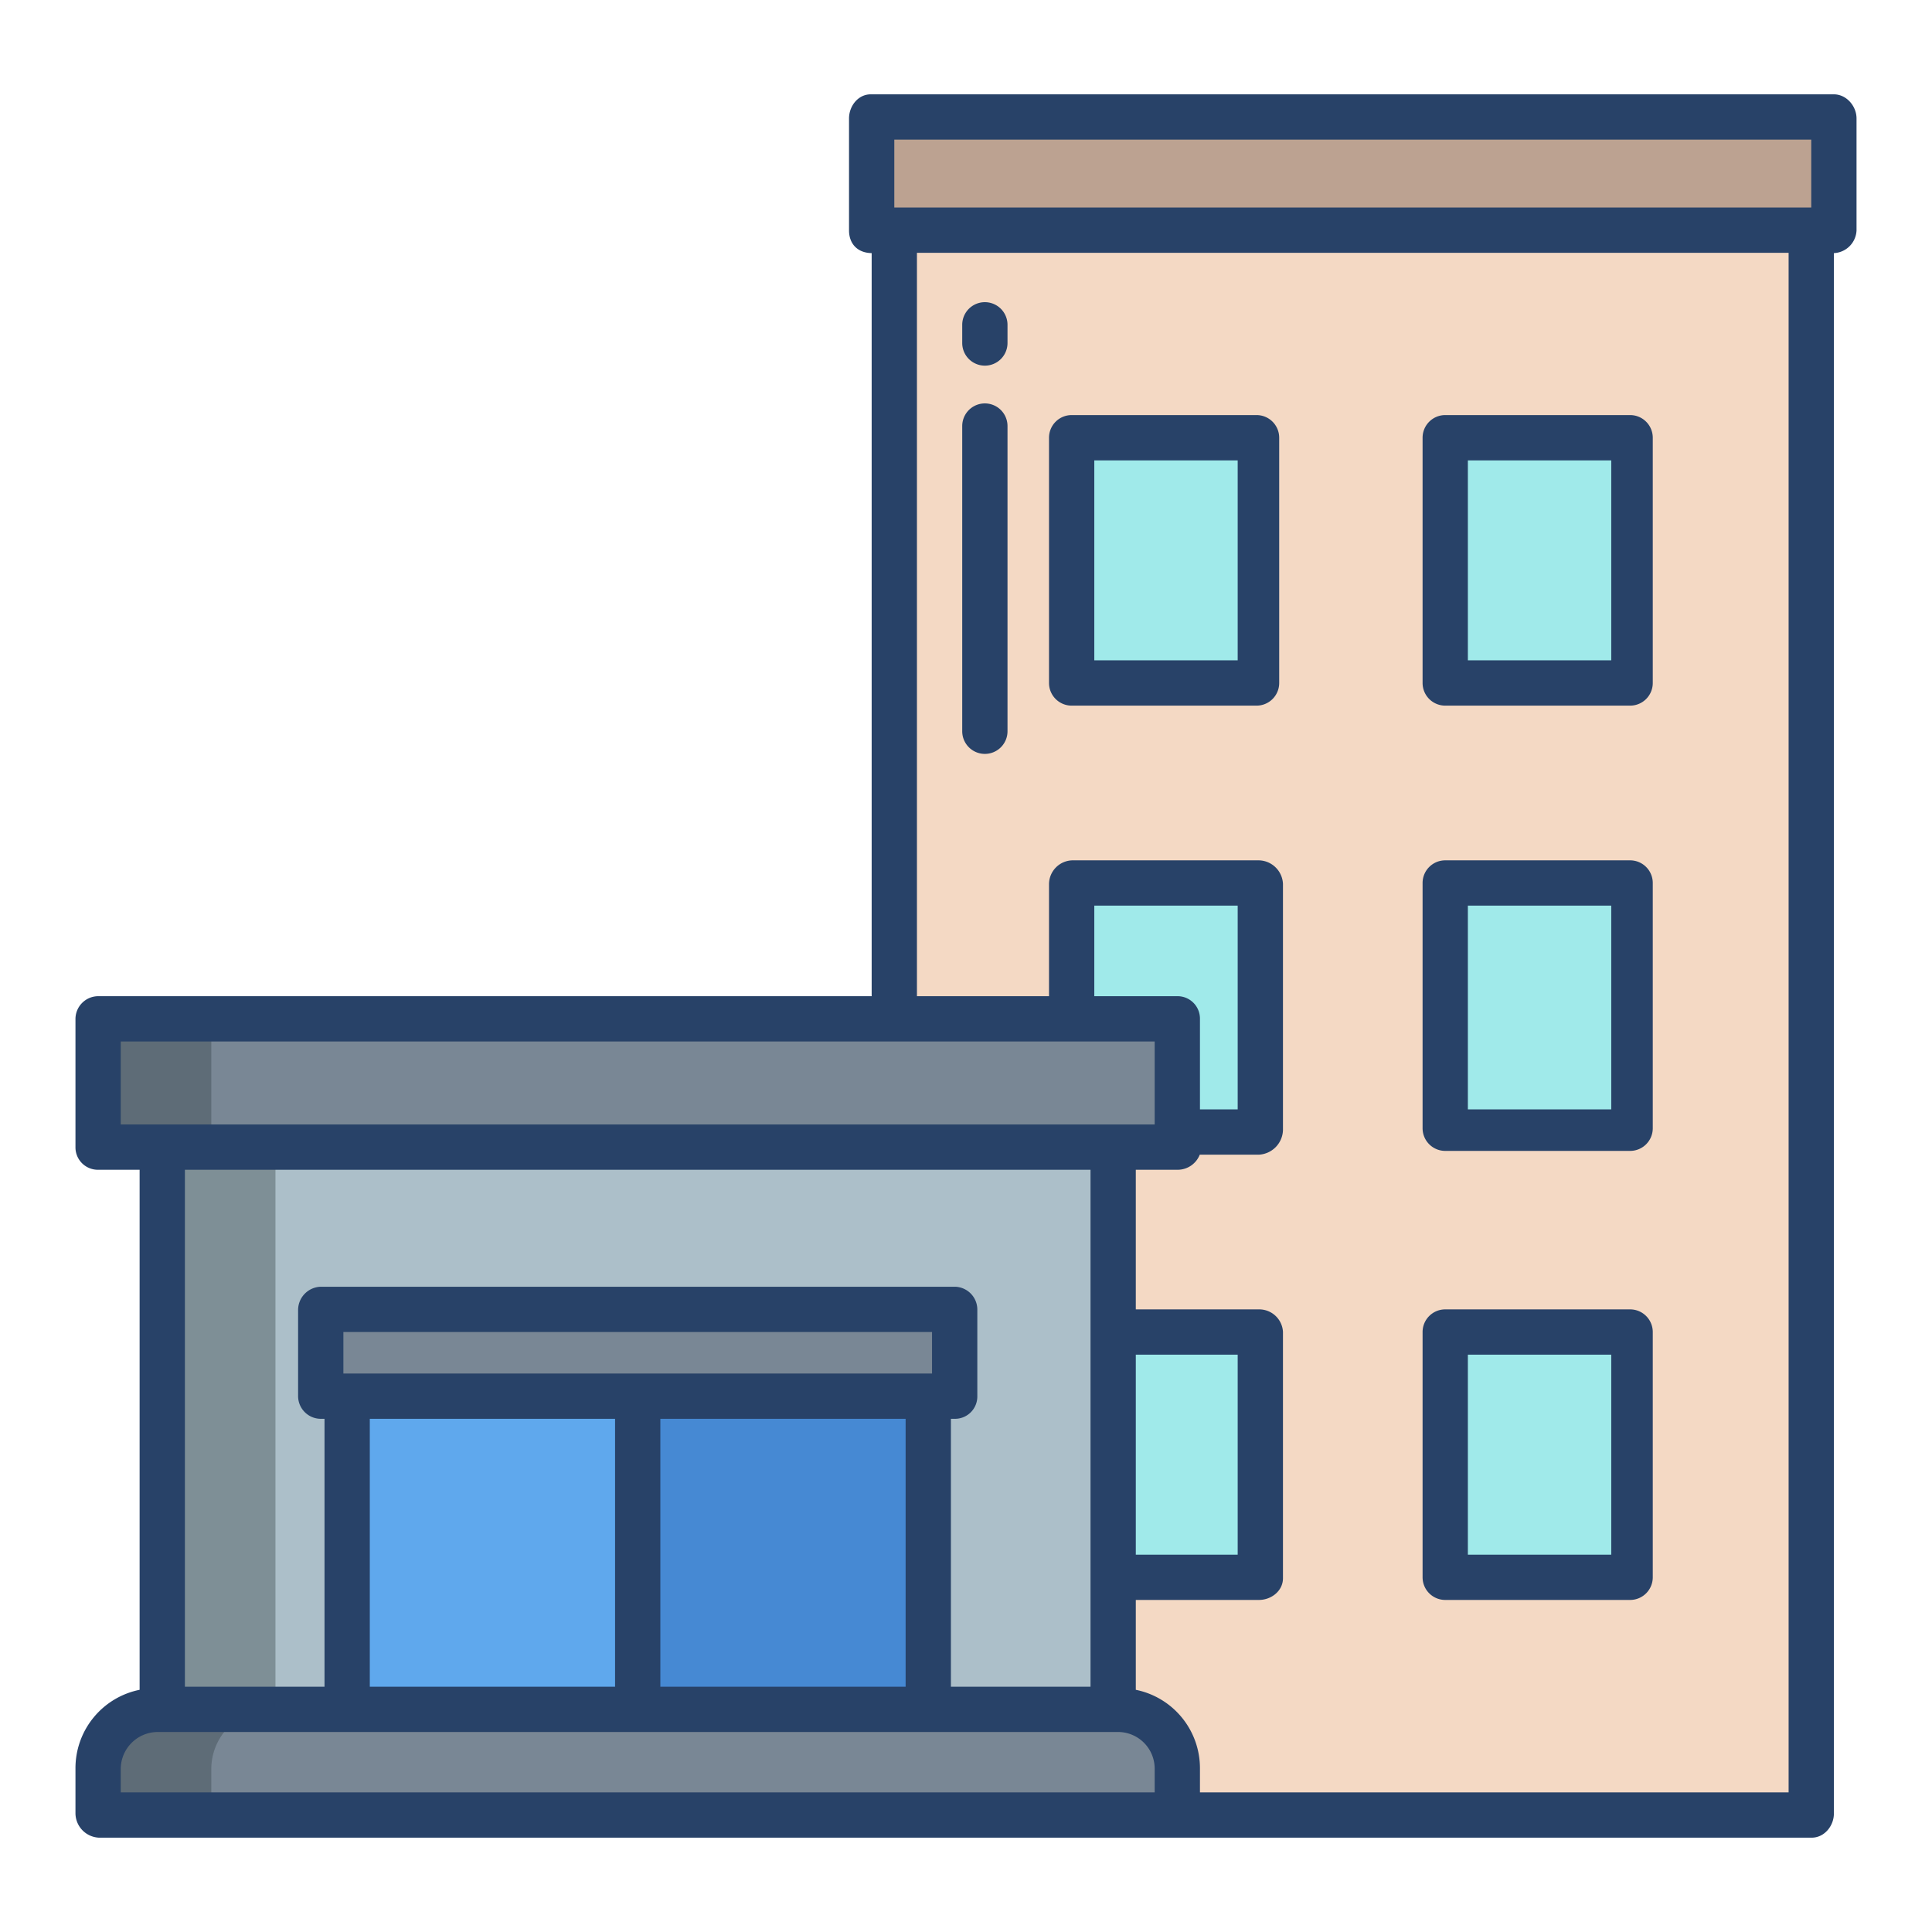 <svg id="Layer_1" height="512" viewBox="0 0 512 512" width="512" xmlns="http://www.w3.org/2000/svg" data-name="Layer 1"><path d="m237 61v229l45 191h198v-420zm74.381 403.57a15.366 15.366 0 0 1 .579 4.14z" fill="#f4d9c4"/><path d="m383.1 352.96h49.47v65.3h-49.47z" fill="#a0eaea"/><path d="m284.16 115.5h49.47v65.3h-49.47z" fill="#a0eaea"/><path d="m284 234v36.06l28.13 29.94h21.87v-66z" fill="#a0eaea"/><path d="m383.1 234.23h49.47v65.3h-49.47z" fill="#a0eaea"/><path d="m383.1 115.5h49.47v65.3h-49.47z" fill="#a0eaea"/><path d="m295.15 352.96h38.48v65.3h-38.48z" fill="#a0eaea"/><path d="m231 31h255v30h-255z" fill="#bca291"/><path d="m43 302h252v153h-252z" fill="#acbfc9"/><path d="m85 347h168v23h-168z" fill="#798795"/><path d="m246.12 369.98v83.33h-77.05v-82.93-.4z" fill="#4689d3"/><path d="m169.07 370.38v82.93h-77.06v-83.33h77.06z" fill="#5fa8ed"/><path d="m43 302h30v153h-30z" fill="#7e8f96"/><path d="m26 270h286v34h-286z" fill="#798795"/><path d="m296.56 453h-254.99a15.814 15.814 0 0 0 -15.57 15.71v12.29h286v-12.29a15.7 15.7 0 0 0 -15.44-15.71z" fill="#798795"/><path d="m26 270h30v34h-30z" fill="#5e6c77"/><path d="m71.57 453h-30a15.814 15.814 0 0 0 -15.57 15.71v12.29h30v-12.29a15.814 15.814 0 0 1 15.57-15.71z" fill="#5e6c77"/><g fill="#284268"><path d="m486 25h-255.269c-3.314 0-5.731 3.089-5.731 6.4v29.685c0 3.266 2 5.918 6 5.993v196.922h-205a6.055 6.055 0 0 0 -6 6.063v34.024a5.927 5.927 0 0 0 6 5.913h11v137.815a21.192 21.192 0 0 0 -17 20.891v11.894a6.519 6.519 0 0 0 6.188 6.4h453.953c3.314 0 5.859-3.089 5.859-6.4v-413.522a6.3 6.3 0 0 0 6-5.993v-29.685c0-3.311-2.686-6.4-6-6.4zm-454 273v-22h274v22zm280.131-34h-22.131v-24h38v54h-10v-23.937a5.945 5.945 0 0 0 -5.869-6.063zm-11.131 95h27v53h-27zm-47.877-18h-168.115a6.175 6.175 0 0 0 -6.008 6.192v22.785a6.027 6.027 0 0 0 6.008 6.023h.992v71h-37v-137h240v137h-37v-71h1.123a5.916 5.916 0 0 0 5.877-6.023v-22.785a6.064 6.064 0 0 0 -5.877-6.192zm-162.123 23v-11h156v11zm149 12v71h-65v-71zm-77 0v71h-65v-71zm143 99h-274v-6.293a9.826 9.826 0 0 1 9.574-9.707h254.983a9.714 9.714 0 0 1 9.443 9.71zm168 0h-156v-6.29a21.2 21.2 0 0 0 -17-20.895v-23.815h32.63c3.314 0 6.37-2.423 6.37-5.736v-65.3a6.3 6.3 0 0 0 -6.37-5.964h-32.63v-37h11.131a6.3 6.3 0 0 0 5.817-4h15.682a6.738 6.738 0 0 0 6.37-6.466v-65.3a6.528 6.528 0 0 0 -6.37-6.234h-49.47a6.341 6.341 0 0 0 -6.16 6.233v29.767h-35v-197h231zm6-420h-243v-18h243z"/><path d="m383 305h49a6 6 0 0 0 6-6v-65a6 6 0 0 0 -6-6h-49a6 6 0 0 0 -6 6v65a6 6 0 0 0 6 6zm6-65h38v54h-38z"/><path d="m284 187h49a6 6 0 0 0 6-6v-65a6 6 0 0 0 -6-6h-49a6 6 0 0 0 -6 6v65a6 6 0 0 0 6 6zm6-65h38v53h-38z"/><path d="m383 187h49a6 6 0 0 0 6-6v-65a6 6 0 0 0 -6-6h-49a6 6 0 0 0 -6 6v65a6 6 0 0 0 6 6zm6-65h38v53h-38z"/><path d="m383 424h49a6 6 0 0 0 6-6v-65a6 6 0 0 0 -6-6h-49a6 6 0 0 0 -6 6v65a6 6 0 0 0 6 6zm6-65h38v53h-38z"/><path d="m261 96.9a6 6 0 0 0 6-6v-4.82a6 6 0 0 0 -12 0v4.82a6 6 0 0 0 6 6z"/><path d="m261 199.79a6 6 0 0 0 6-6v-80.88a6 6 0 1 0 -12 0v80.88a6 6 0 0 0 6 6z"/></g></svg>